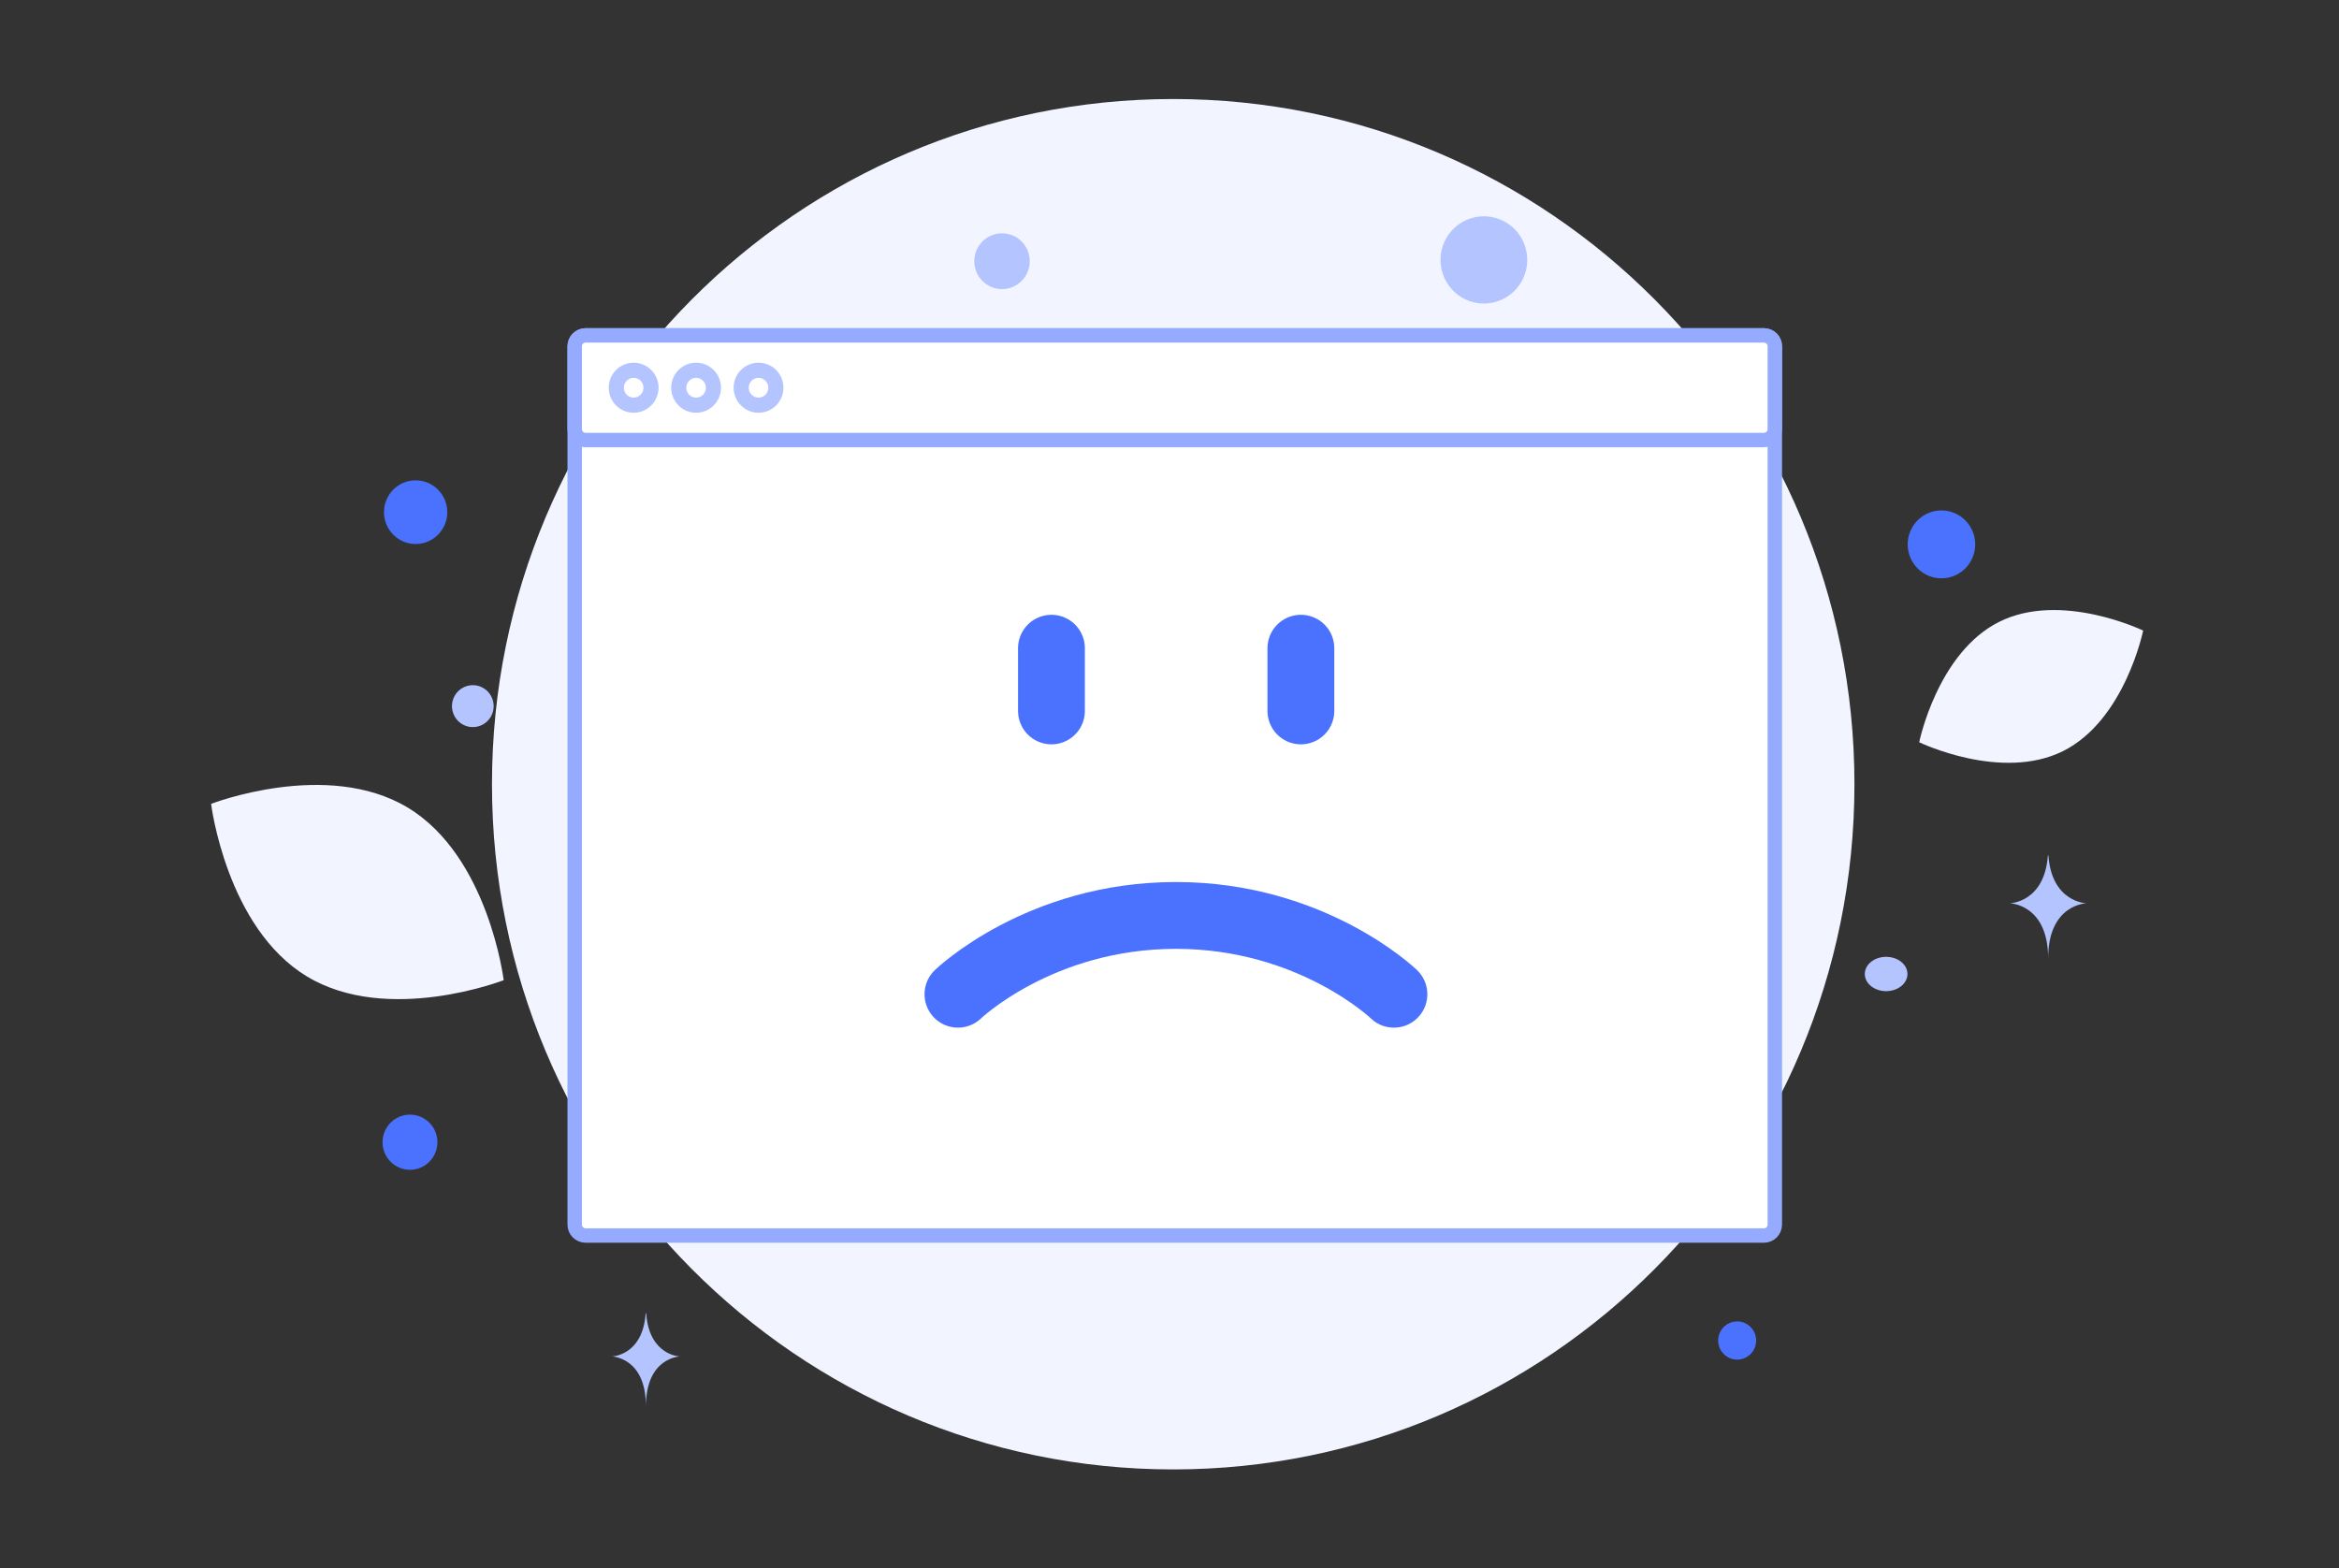 <svg width="170" height="114" viewBox="0 0 170 114" fill="none" xmlns="http://www.w3.org/2000/svg">
<rect x="0" y="0" width="170" height="114" fill="#333333" stroke="none"/>
<g clip-path="url(#clip0_2455_90245)">
<path d="M149.946 54.59C145.453 56.832 139.489 53.949 139.489 53.949C139.489 53.949 140.814 47.433 145.31 45.194C149.803 42.952 155.765 45.832 155.765 45.832C155.765 45.832 154.439 52.348 149.946 54.59Z" fill="#F2F5FF"/>
<path d="M85.269 106.803C112.614 106.803 134.782 84.505 134.782 57C134.782 29.494 112.614 7.197 85.269 7.197C57.925 7.197 35.757 29.494 35.757 57C35.757 84.505 57.925 106.803 85.269 106.803Z" fill="#F2F5FF"/>
<path d="M126.259 98.822C125.497 98.822 124.879 98.2 124.879 97.434C124.879 96.667 125.497 96.046 126.259 96.046C127.021 96.046 127.639 96.667 127.639 97.434C127.639 98.2 127.021 98.822 126.259 98.822Z" fill="#4A72FF"/>
<path d="M29.798 85.025C28.697 85.025 27.804 84.127 27.804 83.02C27.804 81.913 28.697 81.015 29.798 81.015C30.899 81.015 31.791 81.913 31.791 83.02C31.791 84.127 30.899 85.025 29.798 85.025Z" fill="#4A72FF"/>
<path d="M137.085 72.041C136.229 72.041 135.535 71.482 135.535 70.793C135.535 70.105 136.229 69.546 137.085 69.546C137.941 69.546 138.635 70.105 138.635 70.793C138.635 71.482 137.941 72.041 137.085 72.041Z" fill="#B4C4FF"/>
<path d="M148.84 62.179H148.88C149.12 65.602 151.65 65.654 151.65 65.654C151.65 65.654 148.86 65.709 148.86 69.663C148.86 65.709 146.07 65.654 146.07 65.654C146.07 65.654 148.599 65.602 148.84 62.179ZM46.929 95.448H46.965C47.178 98.545 49.423 98.593 49.423 98.593C49.423 98.593 46.947 98.642 46.947 102.221C46.947 98.642 44.472 98.593 44.472 98.593C44.472 98.593 46.716 98.545 46.929 95.448Z" fill="#B4C4FF"/>
<path d="M22.316 70.976C28.186 74.515 36.609 71.243 36.609 71.243C36.609 71.243 35.508 62.234 29.634 58.699C23.763 55.16 15.343 58.428 15.343 58.428C15.343 58.428 16.445 67.436 22.316 70.976Z" fill="#F2F5FF"/>
<path d="M48.699 50.769C47.175 50.769 45.939 52.012 45.939 53.545C45.939 55.078 47.175 56.321 48.699 56.321C50.224 56.321 51.459 55.078 51.459 53.545C51.459 52.012 50.224 50.769 48.699 50.769Z" fill="#4A72FF"/>
<path d="M35.828 50.93C36.044 51.743 35.565 52.578 34.757 52.796C33.949 53.014 33.118 52.532 32.902 51.719C32.685 50.906 33.165 50.071 33.973 49.853C34.781 49.635 35.611 50.117 35.828 50.93Z" fill="#B4C4FF"/>
<path d="M120.064 50.337C119.471 50.337 118.991 49.854 118.991 49.258C118.991 48.661 119.471 48.178 120.064 48.178C120.657 48.178 121.138 48.661 121.138 49.258C121.138 49.854 120.657 50.337 120.064 50.337Z" fill="#4A72FF"/>
<path d="M141.105 37.099C139.75 37.099 138.652 38.204 138.652 39.567C138.652 40.93 139.75 42.035 141.105 42.035C142.46 42.035 143.559 40.93 143.559 39.567C143.559 38.204 142.46 37.099 141.105 37.099Z" fill="#4A72FF"/>
<path d="M30.209 39.541C28.938 39.541 27.909 38.505 27.909 37.227C27.909 35.949 28.938 34.913 30.209 34.913C31.479 34.913 32.509 35.949 32.509 37.227C32.509 38.505 31.479 39.541 30.209 39.541Z" fill="#4A72FF"/>
<path d="M126.507 33.767C125.575 33.767 124.82 33.008 124.82 32.071C124.82 31.134 125.575 30.374 126.507 30.374C127.439 30.374 128.194 31.134 128.194 32.071C128.194 33.008 127.439 33.767 126.507 33.767Z" fill="#B4C4FF"/>
<path d="M52.849 33.314C52.012 33.314 51.332 32.63 51.332 31.788C51.332 30.945 52.012 30.262 52.849 30.262C53.687 30.262 54.367 30.945 54.367 31.788C54.367 32.63 53.687 33.314 52.849 33.314Z" fill="#B4C4FF"/>
<path d="M128.204 24.378H42.561C42.123 24.378 41.769 24.735 41.769 25.175V89.006C41.769 89.446 42.123 89.803 42.561 89.803H128.204C128.641 89.803 128.996 89.446 128.996 89.006V25.175C128.996 24.735 128.641 24.378 128.204 24.378Z" fill="white" stroke="#94ABFF" stroke-width="1.049"/>
<path d="M76.42 47.114V51.672M94.549 47.114V51.672M101.311 72.265C101.311 72.265 95.372 66.537 85.467 66.537C75.563 66.537 69.624 72.265 69.624 72.265" stroke="#4A72FF" stroke-width="4.857" stroke-linecap="round" stroke-linejoin="round"/>
<path d="M128.204 24.378H42.561C42.123 24.378 41.769 24.735 41.769 25.175V31.189C41.769 31.629 42.123 31.985 42.561 31.985H128.204C128.641 31.985 128.996 31.629 128.996 31.189V25.175C128.996 24.735 128.641 24.378 128.204 24.378Z" fill="white" stroke="#94ABFF" stroke-width="1.049"/>
<path d="M55.13 26.913H55.13C54.434 26.913 53.87 27.481 53.87 28.181V28.181C53.87 28.882 54.434 29.449 55.13 29.449H55.13C55.826 29.449 56.391 28.882 56.391 28.181V28.181C56.391 27.481 55.826 26.913 55.13 26.913Z" fill="white" stroke="#B4C4FF" stroke-width="1.1"/>
<path d="M50.593 26.913H50.593C49.896 26.913 49.332 27.481 49.332 28.181V28.181C49.332 28.882 49.896 29.449 50.593 29.449H50.593C51.289 29.449 51.853 28.882 51.853 28.181V28.181C51.853 27.481 51.289 26.913 50.593 26.913Z" fill="white" stroke="#B4C4FF" stroke-width="1.1"/>
<path d="M46.055 26.913H46.054C45.358 26.913 44.794 27.481 44.794 28.181V28.181C44.794 28.882 45.358 29.449 46.054 29.449H46.055C46.751 29.449 47.315 28.882 47.315 28.181V28.181C47.315 27.481 46.751 26.913 46.055 26.913Z" fill="white" stroke="#B4C4FF" stroke-width="1.1"/>
<path d="M72.827 21.012C71.714 21.012 70.812 20.104 70.812 18.985C70.812 17.865 71.714 16.958 72.827 16.958C73.94 16.958 74.842 17.865 74.842 18.985C74.842 20.104 73.94 21.012 72.827 21.012Z" fill="#B4C4FF"/>
<path d="M110.895 18.071C111.345 19.762 110.347 21.501 108.666 21.954C106.984 22.408 105.255 21.404 104.805 19.712C104.354 18.021 105.352 16.282 107.034 15.829C108.715 15.376 110.444 16.379 110.895 18.071Z" fill="#B4C4FF"/>
</g>
<defs>
<clipPath id="clip0_2455_90245">
<rect width="170" height="114" fill="white"/>
</clipPath>
</defs>
</svg>
